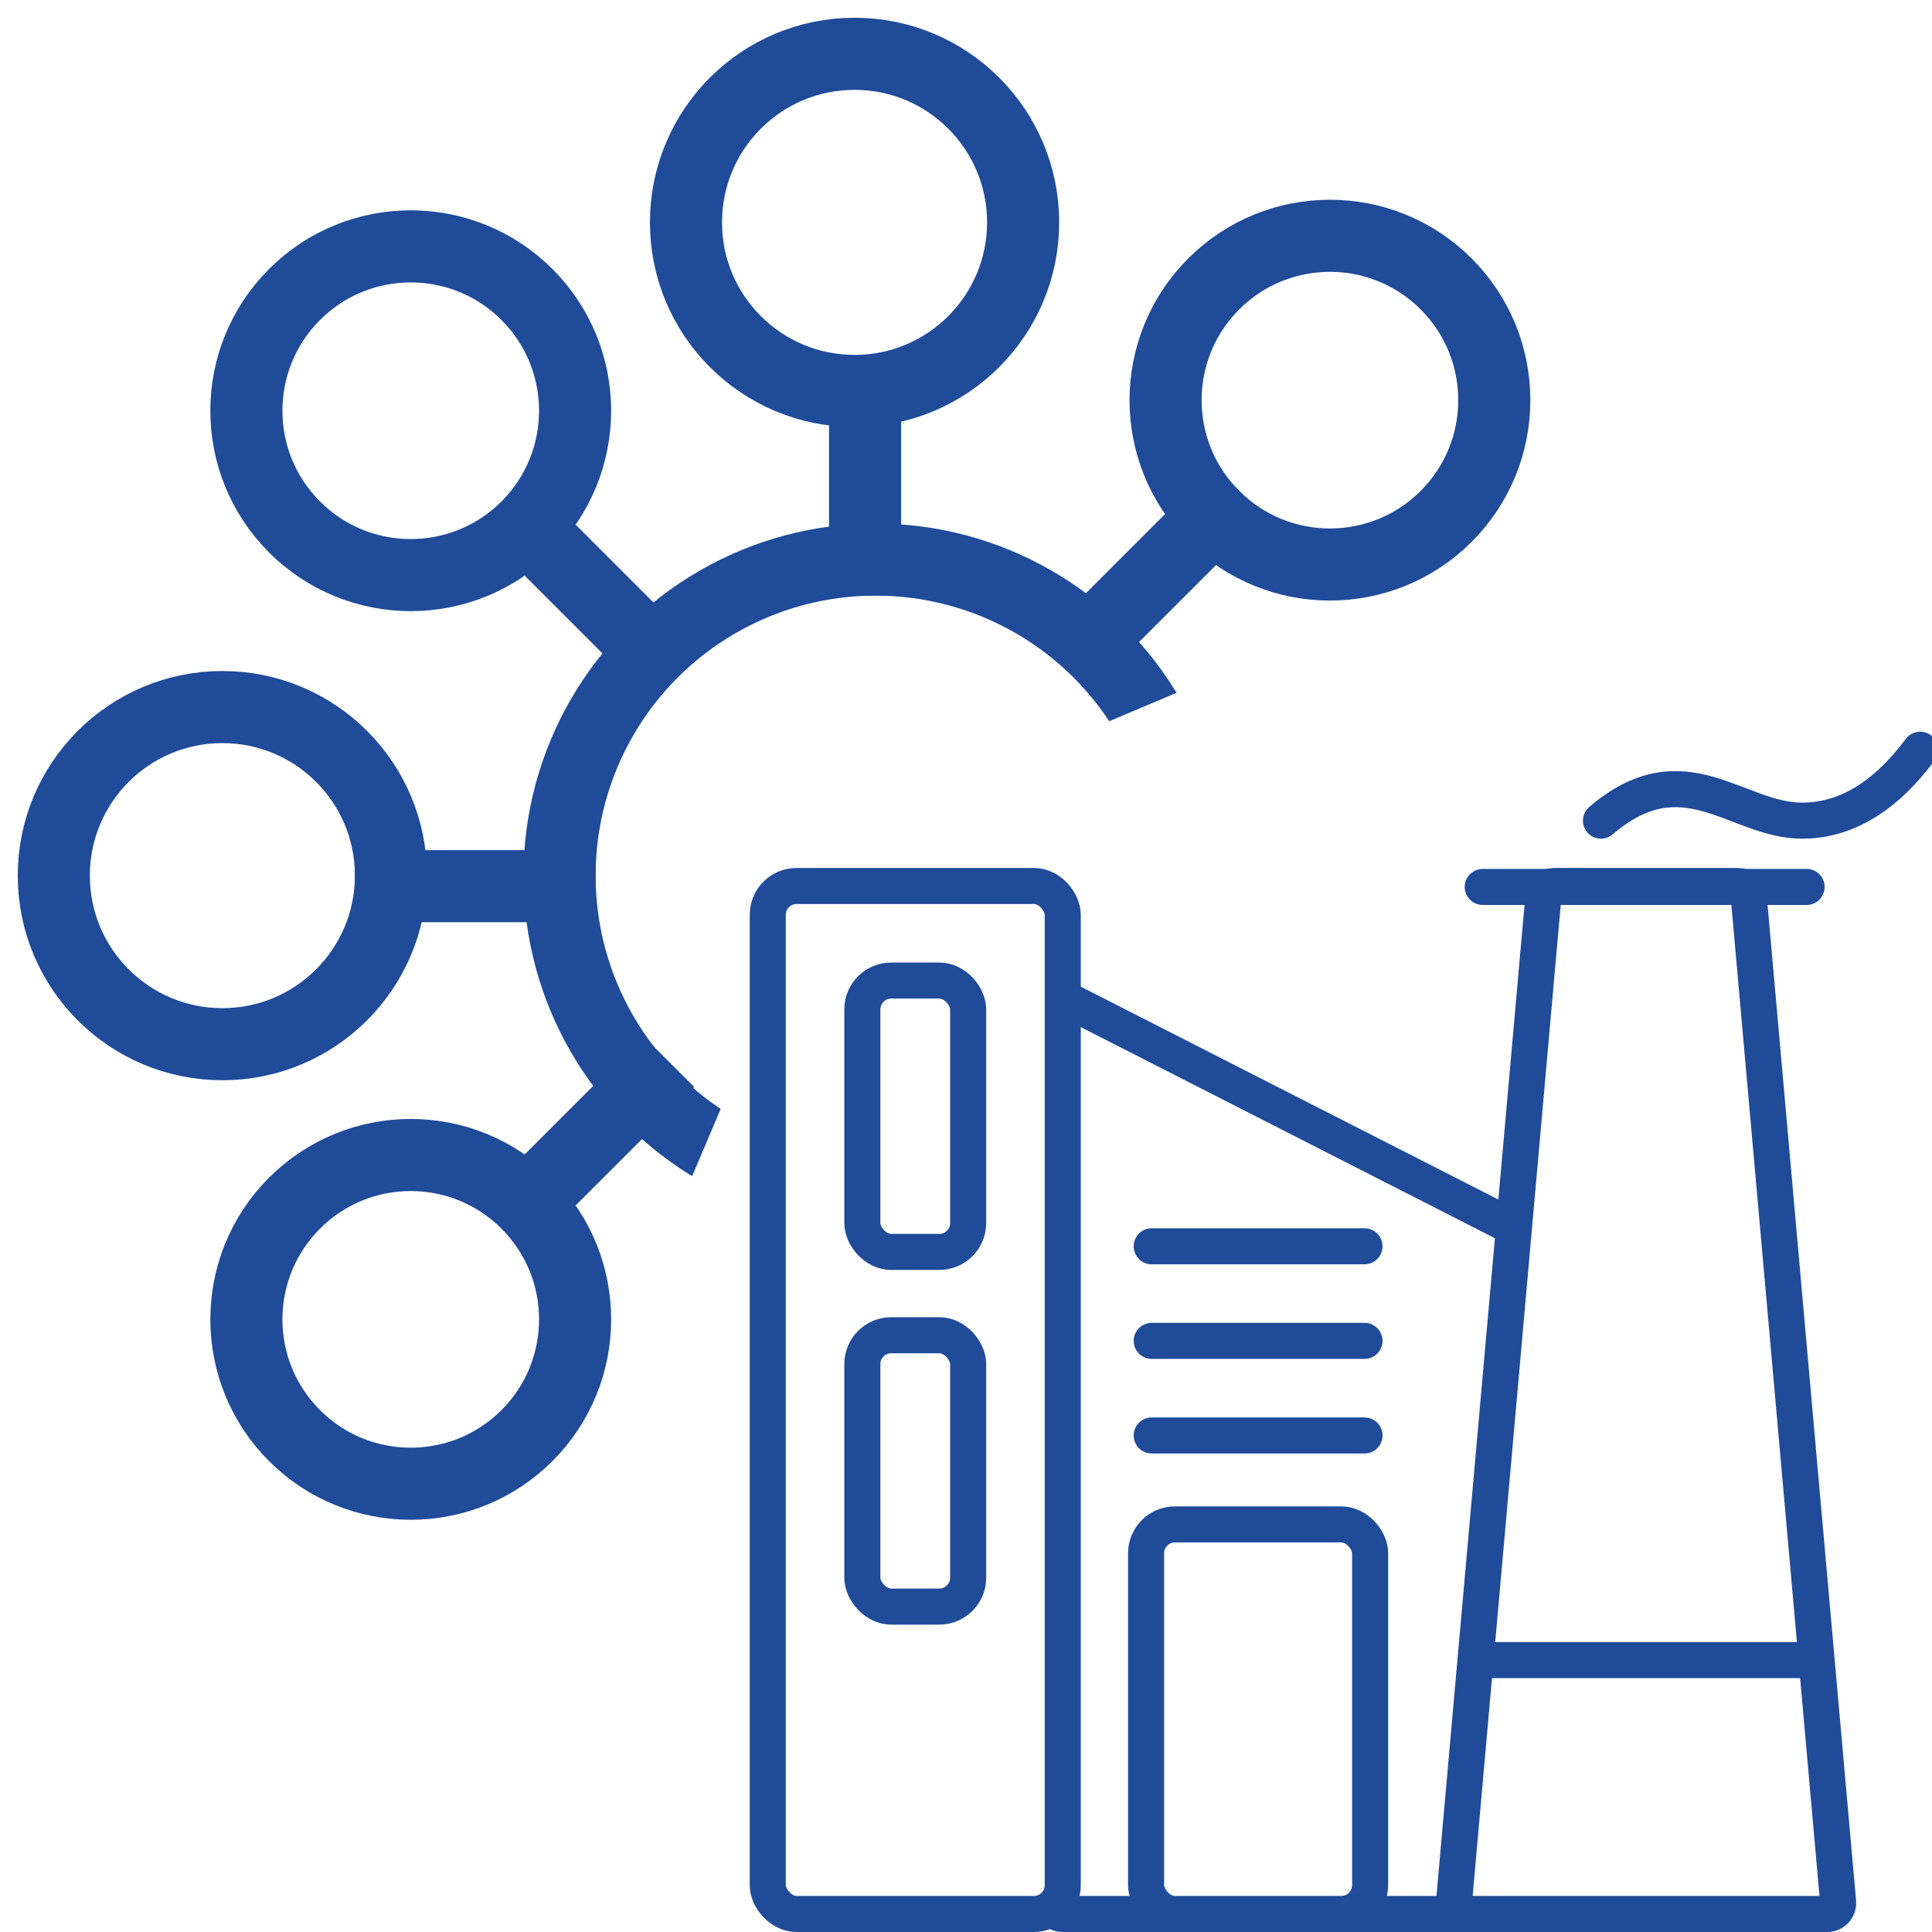 <svg xmlns="http://www.w3.org/2000/svg" width="67" height="67" viewBox="0 0 67 67">
  <g fill="none" fill-rule="evenodd">
    <rect width="67" height="67" fill="#FFF"/>
    <g stroke="#1F4B99" transform="translate(1.866 1.866)">
      <circle cx="44.255" cy="12.011" r="5.7" stroke-width="2.5" transform="rotate(45 44.255 12.011)"/>
      <path stroke-linecap="square" stroke-width="2.5" d="M38.209,20.907 L38.209,15.207" transform="rotate(45 38.21 18.057)"/>
      <circle cx="44.255" cy="44.255" r="5.7" stroke-width="2.5" transform="rotate(135 44.255 44.255)"/>
      <path stroke-linecap="square" stroke-width="2.5" d="M38.209,41.059 L38.209,35.36" transform="rotate(135 38.21 38.21)"/>
      <circle cx="12.378" cy="12.378" r="5.7" stroke-width="2.5" transform="scale(-1 1) rotate(45 0 -17.505)"/>
      <path stroke-linecap="square" stroke-width="2.5" d="M18.622,21.191 L18.622,16.053" transform="scale(-1 1) rotate(45 0 -26.336)"/>
      <circle cx="12.378" cy="43.889" r="5.7" stroke-width="2.5" transform="scale(1 -1) rotate(-45 -93.579 0)"/>
      <path stroke-linecap="square" stroke-width="2.5" d="M18.622,40.214 L18.622,35.075" transform="scale(1 -1) rotate(-45 -72.26 0)"/>
      <circle cx="27.769" cy="5.846" r="5.846" stroke-width="2.5"/>
      <path stroke-linecap="square" stroke-width="2.5" d="M28.134,17.538 L28.134,12.058"/>
      <circle cx="50.423" cy="28.5" r="5.846" stroke-width="2.5" transform="rotate(90 50.423 28.5)"/>
      <path stroke-linecap="square" stroke-width="2.5" d="M42.019,31.423 L42.019,26.307" transform="rotate(90 42.019 28.865)"/>
      <circle cx="5.846" cy="28.5" r="5.846" stroke-width="2.5" transform="matrix(0 1 1 0 -22.654 22.654)"/>
      <path stroke-linecap="square" stroke-width="2.5" d="M14.615,31.788 L14.615,25.942" transform="matrix(0 1 1 0 -14.25 14.25)"/>
      <circle cx="27.769" cy="50.423" r="5.846" stroke-width="2.5" transform="matrix(1 0 0 -1 0 100.845)"/>
      <path stroke-linecap="square" stroke-width="2.5" d="M28.134,44.576 L28.134,40.149" transform="matrix(1 0 0 -1 0 84.038)"/>
      <circle cx="28.5" cy="28.5" r="10.961" stroke-width="2.5"/>
    </g>
    <polygon fill="#FFF" points="29 29 67 12.985 67 67 12.894 67"/>
    <g stroke="#1F4B99" stroke-width="1.25" transform="translate(26 26)">
      <path fill="#FFF" d="M11.01,8.678 C10.958,8.651 10.899,8.637 10.84,8.637 C10.633,8.637 10.465,8.805 10.465,9.012 L10.465,40 C10.465,40.207 10.633,40.375 10.84,40.375 L30.142,40.375 C30.145,40.375 30.145,40.375 30.149,40.375 C30.356,40.371 30.521,40.2 30.517,39.993 L30.136,18.651 C30.133,18.513 30.055,18.387 29.931,18.324 L11.01,8.678 Z"/>
      <rect width="10.23" height="35.65" x=".625" y="4.725" fill="#FFF" rx="1"/>
      <path fill="#FFF" d="M27.899,4.725 C27.705,4.725 27.543,4.873 27.525,5.067 L24.423,39.967 C24.422,39.978 24.422,39.989 24.422,40 C24.422,40.207 24.59,40.375 24.797,40.375 L37.371,40.375 C37.382,40.375 37.393,40.375 37.404,40.374 C37.611,40.355 37.763,40.173 37.745,39.967 L34.642,5.067 C34.625,4.873 34.463,4.725 34.269,4.725 L27.899,4.725 Z"/>
      <path fill="#FFF" stroke-linecap="round" stroke-linejoin="round" d="M25.42 4.758L36.652 4.758M25.42 31.57L36.652 31.57"/>
      <rect width="3.67" height="9.41" x="3.905" y="8.005" fill="#FFF" rx="1"/>
      <rect width="7.77" height="13.51" x="13.745" y="26.865" fill="#FFF" rx="1"/>
      <rect width="3.67" height="9.41" x="3.905" y="20.305" fill="#FFF" rx="1"/>
      <path fill="#FFF" stroke-linecap="round" stroke-linejoin="round" d="M13.94 20.5L21.32 20.5M13.94 23.78L21.32 23.78M13.94 17.22L21.32 17.22"/>
      <path stroke-linecap="round" stroke-linejoin="round" d="M40.59,2.46 C39.366,0.82 38,1.37667655e-14 36.49,1.37667655e-14 C34.226,1.37667655e-14 32.39,2.46 29.52,1.37667655e-14" transform="matrix(1 0 0 -1 0 2.46)"/>
    </g>
  </g>
</svg>
